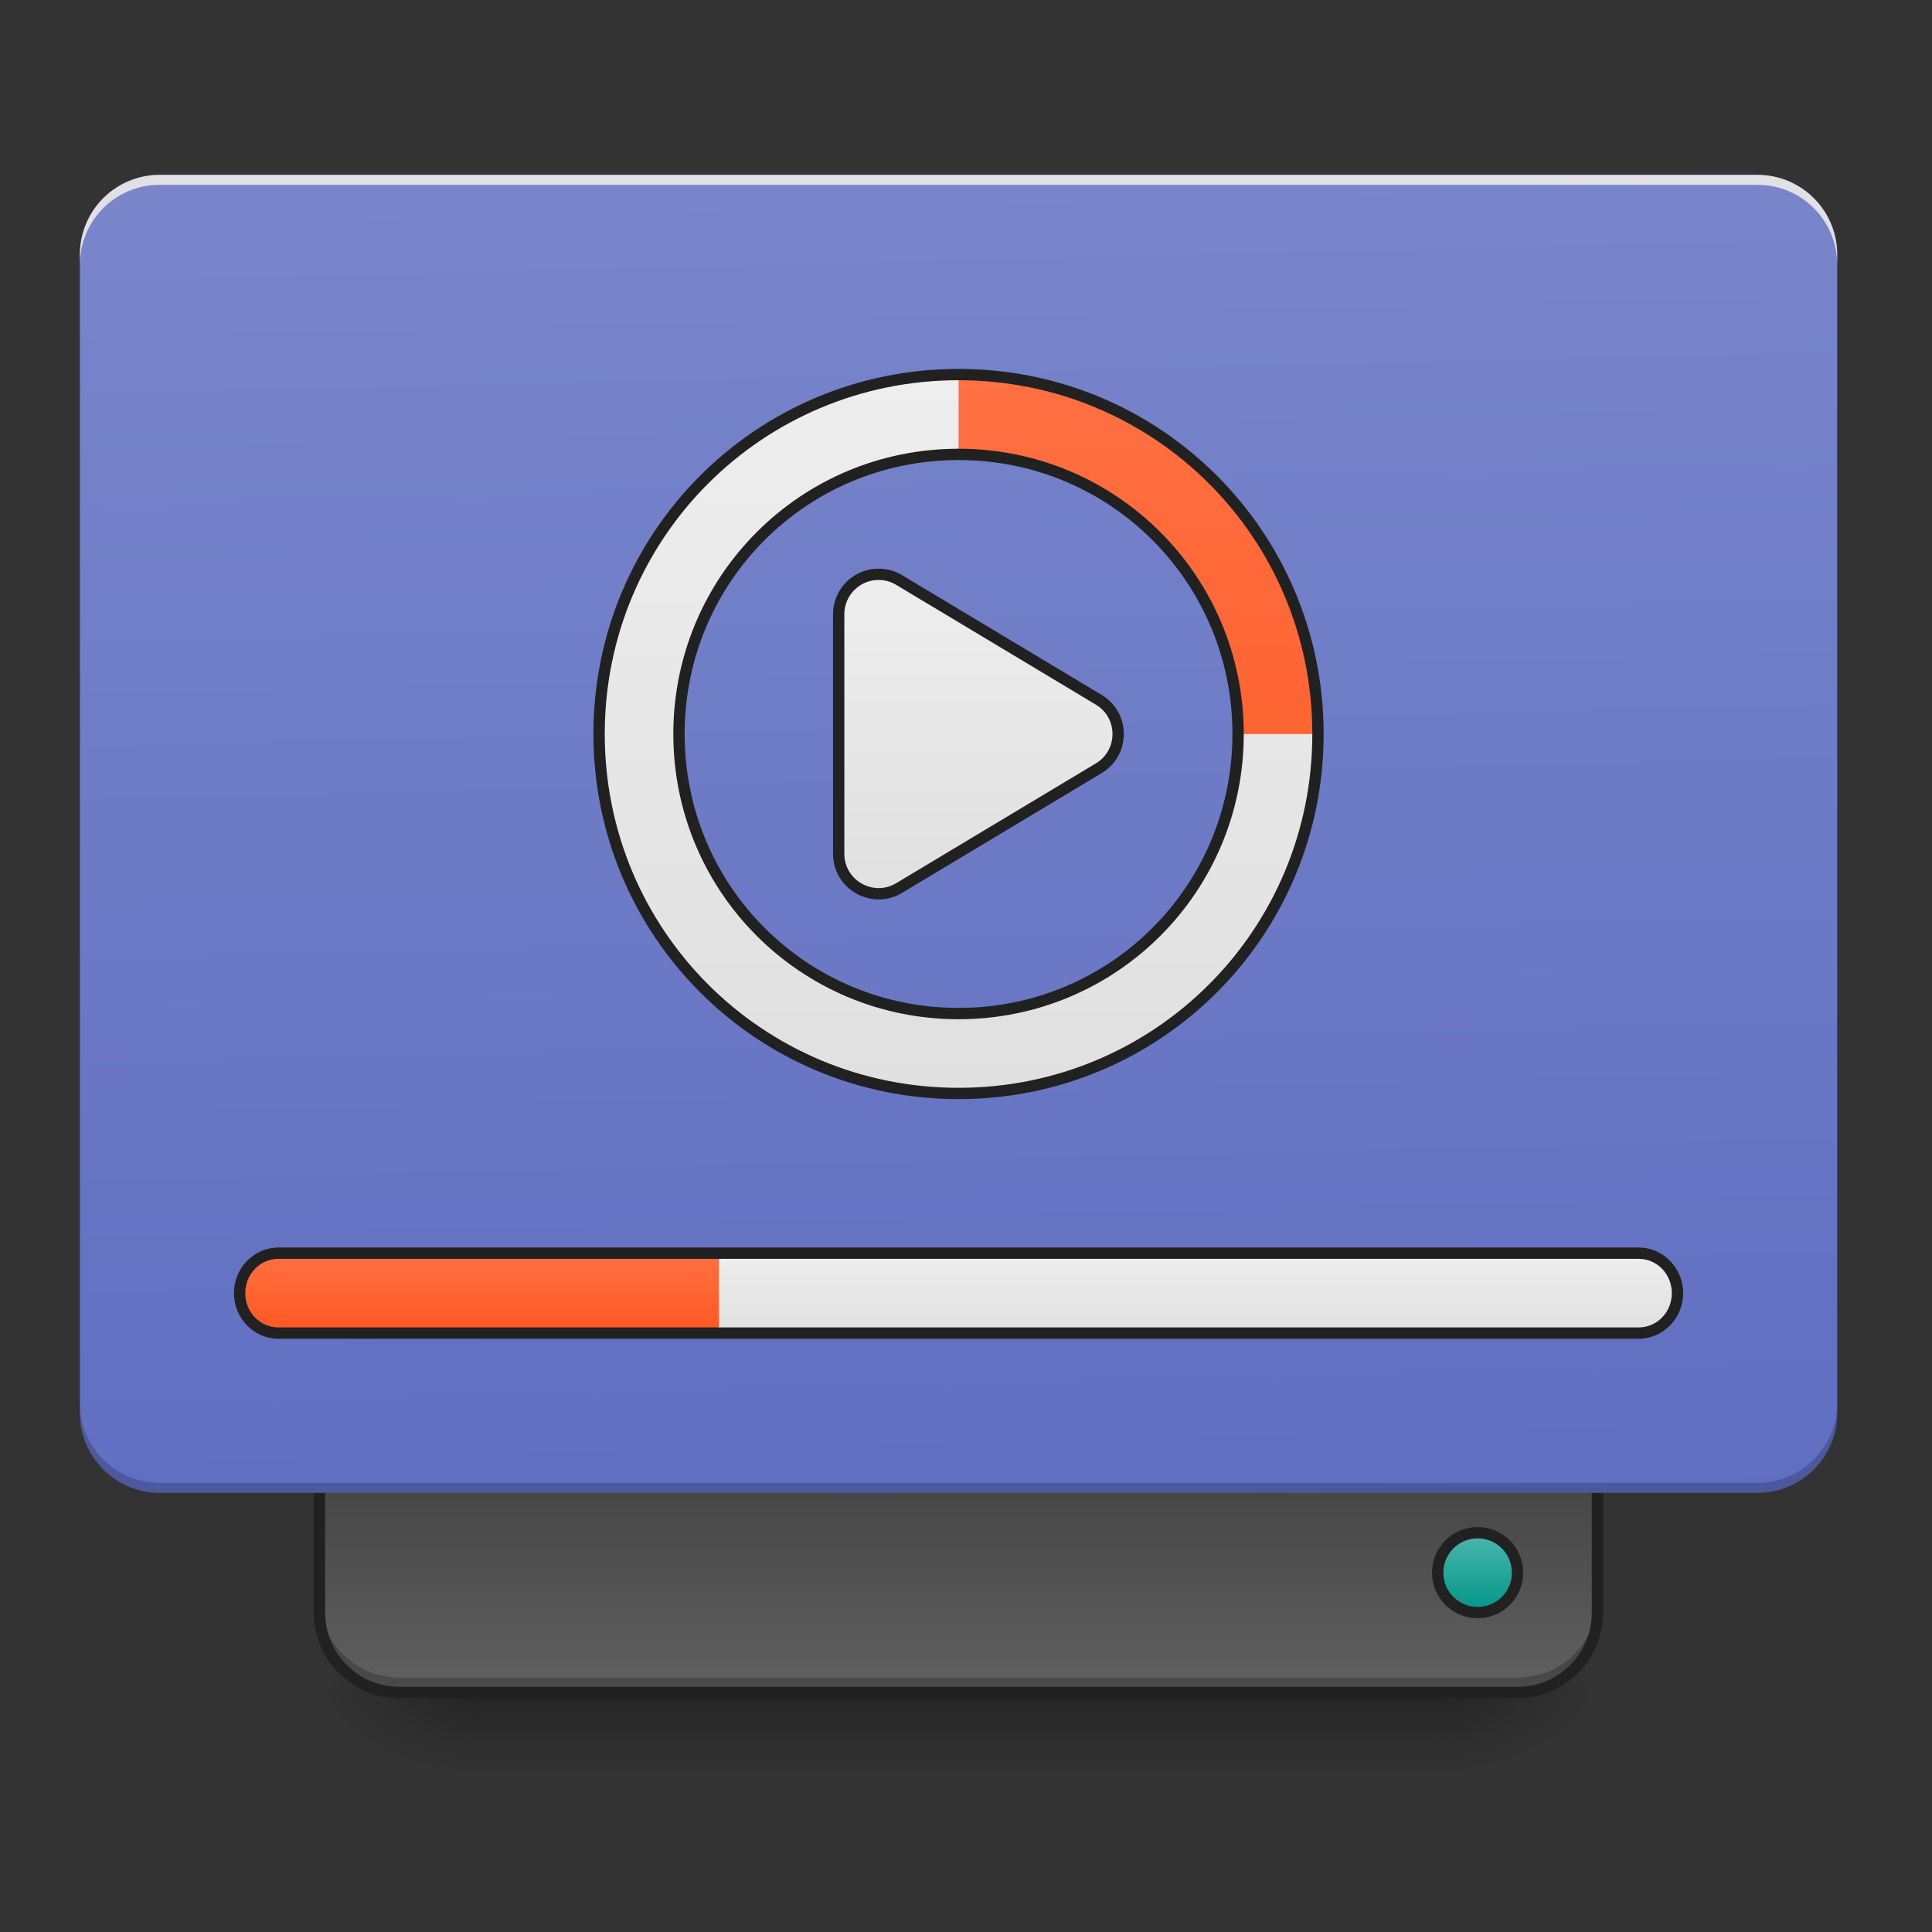 <?xml version="1.0" encoding="UTF-8"?>
<svg xmlns="http://www.w3.org/2000/svg" xmlns:xlink="http://www.w3.org/1999/xlink" width="128pt" height="128pt" viewBox="0 0 128 128" version="1.1">
<rect x="0" y="0" width="128" height="128" fill="#333333" stroke="none"/>
<defs>
<linearGradient id="linear0" gradientUnits="userSpaceOnUse" x1="254" y1="233.5" x2="254" y2="254.667" gradientTransform="matrix(0.25,0,0,0.25,-0,53.755)">
<stop offset="0" style="stop-color:rgb(0%,0%,0%);stop-opacity:0.275;"/>
<stop offset="1" style="stop-color:rgb(0%,0%,0%);stop-opacity:0;"/>
</linearGradient>
<radialGradient id="radial0" gradientUnits="userSpaceOnUse" cx="450.909" cy="189.579" fx="450.909" fy="189.579" r="21.167" gradientTransform="matrix(0,-0.313,-0.563,-0,200.584,254.381)">
<stop offset="0" style="stop-color:rgb(0%,0%,0%);stop-opacity:0.314;"/>
<stop offset="0.222" style="stop-color:rgb(0%,0%,0%);stop-opacity:0.275;"/>
<stop offset="1" style="stop-color:rgb(0%,0%,0%);stop-opacity:0;"/>
</radialGradient>
<radialGradient id="radial1" gradientUnits="userSpaceOnUse" cx="450.909" cy="189.579" fx="450.909" fy="189.579" r="21.167" gradientTransform="matrix(-0,0.313,0.563,0,-73.572,-30.11)">
<stop offset="0" style="stop-color:rgb(0%,0%,0%);stop-opacity:0.314;"/>
<stop offset="0.222" style="stop-color:rgb(0%,0%,0%);stop-opacity:0.275;"/>
<stop offset="1" style="stop-color:rgb(0%,0%,0%);stop-opacity:0;"/>
</radialGradient>
<radialGradient id="radial2" gradientUnits="userSpaceOnUse" cx="450.909" cy="189.579" fx="450.909" fy="189.579" r="21.167" gradientTransform="matrix(-0,-0.313,0.563,-0,-73.572,254.381)">
<stop offset="0" style="stop-color:rgb(0%,0%,0%);stop-opacity:0.314;"/>
<stop offset="0.222" style="stop-color:rgb(0%,0%,0%);stop-opacity:0.275;"/>
<stop offset="1" style="stop-color:rgb(0%,0%,0%);stop-opacity:0;"/>
</radialGradient>
<radialGradient id="radial3" gradientUnits="userSpaceOnUse" cx="450.909" cy="189.579" fx="450.909" fy="189.579" r="21.167" gradientTransform="matrix(0,0.313,-0.563,0,200.584,-30.11)">
<stop offset="0" style="stop-color:rgb(0%,0%,0%);stop-opacity:0.314;"/>
<stop offset="0.222" style="stop-color:rgb(0%,0%,0%);stop-opacity:0.275;"/>
<stop offset="1" style="stop-color:rgb(0%,0%,0%);stop-opacity:0;"/>
</radialGradient>
<linearGradient id="linear1" gradientUnits="userSpaceOnUse" x1="840" y1="1455.118" x2="840" y2="1695.118" gradientTransform="matrix(0.066,0,0,-0.066,0,208.395)">
<stop offset="0" style="stop-color:rgb(38.039%,38.039%,38.039%);stop-opacity:1;"/>
<stop offset="1" style="stop-color:rgb(25.882%,25.882%,25.882%);stop-opacity:1;"/>
</linearGradient>
<linearGradient id="linear2" gradientUnits="userSpaceOnUse" x1="306.917" y1="-25.792" x2="305.955" y2="-141.415" gradientTransform="matrix(0.301,0,0,0.87,-23.416,134.565)">
<stop offset="0" style="stop-color:rgb(36.078%,41.961%,75.294%);stop-opacity:1;"/>
<stop offset="1" style="stop-color:rgb(47.451%,52.549%,79.608%);stop-opacity:1;"/>
</linearGradient>
<linearGradient id="linear3" gradientUnits="userSpaceOnUse" x1="444.5" y1="185.875" x2="444.5" y2="148.833" gradientTransform="matrix(0.5,0,0,0.571,169.333,-297.381)">
<stop offset="0" style="stop-color:rgb(30.196%,71.373%,67.451%);stop-opacity:1;"/>
<stop offset="1" style="stop-color:rgb(0%,58.824%,53.333%);stop-opacity:1;"/>
</linearGradient>
<linearGradient id="linear4" gradientUnits="userSpaceOnUse" x1="254" y1="43" x2="254" y2="-41.667" gradientTransform="matrix(1,0,0,1,0,-21.166)">
<stop offset="0" style="stop-color:rgb(87.843%,87.843%,87.843%);stop-opacity:1;"/>
<stop offset="1" style="stop-color:rgb(93.333%,93.333%,93.333%);stop-opacity:1;"/>
</linearGradient>
<linearGradient id="linear5" gradientUnits="userSpaceOnUse" x1="960" y1="1175.118" x2="960" y2="455.118" gradientTransform="matrix(0.066,0,0,0.066,0,-5.292)">
<stop offset="0" style="stop-color:rgb(87.843%,87.843%,87.843%);stop-opacity:1;"/>
<stop offset="1" style="stop-color:rgb(93.333%,93.333%,93.333%);stop-opacity:1;"/>
</linearGradient>
<linearGradient id="linear6" gradientUnits="userSpaceOnUse" x1="960" y1="1175.118" x2="960" y2="455.118" gradientTransform="matrix(0.066,0,0,0.066,0,-5.292)">
<stop offset="0" style="stop-color:rgb(100%,34.118%,13.333%);stop-opacity:1;"/>
<stop offset="1" style="stop-color:rgb(100%,43.922%,26.275%);stop-opacity:1;"/>
</linearGradient>
<linearGradient id="linear7" gradientUnits="userSpaceOnUse" x1="254" y1="138.25" x2="254" y2="117.083" gradientTransform="matrix(0.243,0,0,0.25,0.429,53.755)">
<stop offset="0" style="stop-color:rgb(87.843%,87.843%,87.843%);stop-opacity:1;"/>
<stop offset="1" style="stop-color:rgb(93.333%,93.333%,93.333%);stop-opacity:1;"/>
</linearGradient>
<linearGradient id="linear8" gradientUnits="userSpaceOnUse" x1="254" y1="138.25" x2="254" y2="117.083" gradientTransform="matrix(0.243,0,0,0.25,0.429,53.755)">
<stop offset="0" style="stop-color:rgb(100%,34.118%,13.333%);stop-opacity:1;"/>
<stop offset="1" style="stop-color:rgb(100%,43.922%,26.275%);stop-opacity:1;"/>
</linearGradient>
</defs>
<g id="surface1">
<path style=" stroke:none;fill-rule:nonzero;fill:url(#linear0);" d="M 31.754 112.137 L 95.258 112.137 L 95.258 117.43 L 31.754 117.43 Z M 31.754 112.137 "/>
<path style=" stroke:none;fill-rule:nonzero;fill:url(#radial0);" d="M 95.258 112.137 L 105.844 112.137 L 105.844 106.844 L 95.258 106.844 Z M 95.258 112.137 "/>
<path style=" stroke:none;fill-rule:nonzero;fill:url(#radial1);" d="M 31.754 112.137 L 21.168 112.137 L 21.168 117.43 L 31.754 117.43 Z M 31.754 112.137 "/>
<path style=" stroke:none;fill-rule:nonzero;fill:url(#radial2);" d="M 31.754 112.137 L 21.168 112.137 L 21.168 106.844 L 31.754 106.844 Z M 31.754 112.137 "/>
<path style=" stroke:none;fill-rule:nonzero;fill:url(#radial3);" d="M 95.258 112.137 L 105.844 112.137 L 105.844 117.43 L 95.258 117.43 Z M 95.258 112.137 "/>
<path style=" stroke:none;fill-rule:nonzero;fill:url(#linear1);" d="M 26.461 112.137 C 23.527 112.137 21.168 109.777 21.168 106.844 L 21.168 96.258 L 105.844 96.258 L 105.844 106.844 C 105.844 109.777 103.484 112.137 100.551 112.137 Z M 26.461 112.137 "/>
<path style=" stroke:none;fill-rule:nonzero;fill:rgb(0%,0%,0%);fill-opacity:0.235;" d="M 26.461 111.805 C 23.527 111.805 21.168 109.445 21.168 106.512 L 21.168 105.852 C 21.168 108.781 23.527 111.145 26.461 111.145 L 100.551 111.145 C 103.484 111.145 105.844 108.781 105.844 105.852 L 105.844 106.512 C 105.844 109.445 103.484 111.805 100.551 111.805 Z M 26.461 111.805 "/>
<path style="fill:none;stroke-width:3;stroke-linecap:round;stroke-linejoin:miter;stroke:rgb(12.941%,12.941%,12.941%);stroke-opacity:1;stroke-miterlimit:4;" d="M 105.834 233.504 C 94.1 233.504 84.664 224.067 84.664 212.334 L 84.664 169.994 L 423.335 169.994 L 423.335 212.334 C 423.335 224.067 413.898 233.504 402.165 233.504 Z M 105.834 233.504 " transform="matrix(0.25,0,0,0.25,0,53.755)"/>
<path style=" stroke:none;fill-rule:nonzero;fill:url(#linear2);" d="M 10.586 11.586 L 116.43 11.586 C 119.352 11.586 121.719 13.953 121.719 16.875 L 121.719 93.613 C 121.719 96.535 119.352 98.906 116.43 98.906 L 10.586 98.906 C 7.66 98.906 5.293 96.535 5.293 93.613 L 5.293 16.875 C 5.293 13.953 7.66 11.586 10.586 11.586 Z M 10.586 11.586 "/>
<path style=" stroke:none;fill-rule:nonzero;fill:rgb(0%,0%,0%);fill-opacity:0.196;" d="M 10.586 98.906 C 7.652 98.906 5.293 96.547 5.293 93.613 L 5.293 92.953 C 5.293 95.883 7.652 98.242 10.586 98.242 L 116.43 98.242 C 119.359 98.242 121.719 95.883 121.719 92.953 L 121.719 93.613 C 121.719 96.547 119.359 98.906 116.43 98.906 Z M 10.586 98.906 "/>
<path style=" stroke:none;fill-rule:nonzero;fill:rgb(90.196%,90.196%,90.196%);fill-opacity:0.937;" d="M 10.586 11.586 C 7.652 11.586 5.293 13.945 5.293 16.875 L 5.293 17.539 C 5.293 14.605 7.652 12.242 10.586 12.246 L 116.43 12.246 C 119.359 12.242 121.719 14.605 121.719 17.539 L 121.719 16.875 C 121.719 13.945 119.359 11.586 116.43 11.586 Z M 10.586 11.586 "/>
<path style="fill-rule:nonzero;fill:url(#linear3);stroke-width:3;stroke-linecap:round;stroke-linejoin:miter;stroke:rgb(12.941%,12.941%,12.941%);stroke-opacity:1;stroke-miterlimit:4;" d="M 391.588 -212.334 C 397.431 -212.334 402.165 -207.6 402.165 -201.757 C 402.165 -195.898 397.431 -191.164 391.588 -191.164 C 385.744 -191.164 380.995 -195.898 380.995 -201.757 C 380.995 -207.6 385.744 -212.334 391.588 -212.334 Z M 391.588 -212.334 " transform="matrix(0.25,0,0,-0.25,0,53.755)"/>
<path style="fill-rule:nonzero;fill:url(#linear4);stroke-width:3;stroke-linecap:round;stroke-linejoin:round;stroke:rgb(12.941%,12.941%,12.941%);stroke-opacity:1;stroke-miterlimit:4;" d="M 233.259 -62.811 C 227.26 -63.061 222.26 -58.265 222.26 -52.25 L 222.26 11.244 C 222.26 19.462 231.228 24.54 238.274 20.321 L 291.191 -11.426 C 298.034 -15.535 298.034 -25.456 291.191 -29.565 L 238.274 -61.312 C 236.759 -62.233 235.024 -62.749 233.259 -62.811 Z M 233.259 -62.811 " transform="matrix(0.25,0,0,0.25,0,53.755)"/>
<path style=" stroke:none;fill-rule:nonzero;fill:url(#linear5);" d="M 63.508 24.816 C 50.312 24.816 39.691 35.438 39.691 48.629 C 39.691 61.824 50.312 72.445 63.508 72.445 C 76.699 72.445 87.32 61.824 87.32 48.629 C 87.32 35.438 76.699 24.816 63.508 24.816 Z M 63.508 30.105 C 73.77 30.105 82.027 38.367 82.027 48.629 C 82.027 58.891 73.77 67.152 63.508 67.152 C 53.246 67.152 44.984 58.891 44.984 48.629 C 44.984 38.367 53.246 30.105 63.508 30.105 Z M 63.508 30.105 "/>
<path style=" stroke:none;fill-rule:nonzero;fill:url(#linear6);" d="M 63.508 24.816 L 63.508 30.105 C 73.77 30.105 82.027 38.367 82.027 48.629 L 87.32 48.629 C 87.32 35.438 76.699 24.816 63.508 24.816 Z M 63.508 24.816 "/>
<path style=" stroke:none;fill-rule:nonzero;fill:url(#linear7);" d="M 18.449 83.027 L 108.562 83.027 C 109.984 83.027 111.137 84.215 111.137 85.676 C 111.137 87.137 109.984 88.32 108.562 88.32 L 18.449 88.32 C 17.027 88.32 15.875 87.137 15.875 85.676 C 15.875 84.215 17.027 83.027 18.449 83.027 Z M 18.449 83.027 "/>
<path style=" stroke:none;fill-rule:nonzero;fill:url(#linear8);" d="M 18.449 83.027 C 17.023 83.027 15.875 84.207 15.875 85.676 C 15.875 87.141 17.023 88.32 18.449 88.32 L 47.629 88.32 L 47.629 83.027 Z M 18.449 83.027 "/>
<path style=" stroke:none;fill-rule:nonzero;fill:rgb(12.941%,12.941%,12.941%);fill-opacity:1;" d="M 63.508 24.441 C 50.113 24.441 39.316 35.234 39.316 48.629 C 39.316 62.023 50.113 72.82 63.508 72.82 C 76.902 72.82 87.695 62.023 87.695 48.629 C 87.695 35.234 76.902 24.441 63.508 24.441 Z M 63.508 25.191 C 76.5 25.191 86.945 35.637 86.945 48.629 C 86.945 61.621 76.5 72.07 63.508 72.07 C 50.516 72.07 40.066 61.621 40.066 48.629 C 40.066 35.637 50.516 25.191 63.508 25.191 Z M 63.508 29.73 C 53.043 29.73 44.609 38.168 44.609 48.629 C 44.609 59.094 53.043 67.527 63.508 67.527 C 73.969 67.527 82.402 59.094 82.402 48.629 C 82.402 38.168 73.969 29.73 63.508 29.73 Z M 63.508 30.48 C 73.566 30.48 81.652 38.57 81.652 48.629 C 81.652 58.691 73.566 66.777 63.508 66.777 C 53.445 66.777 45.359 58.691 45.359 48.629 C 45.359 38.57 53.445 30.48 63.508 30.48 Z M 63.508 30.48 "/>
<path style=" stroke:none;fill-rule:nonzero;fill:rgb(12.941%,12.941%,12.941%);fill-opacity:1;" d="M 18.449 82.652 C 16.816 82.652 15.5 84.012 15.5 85.676 C 15.5 87.336 16.816 88.695 18.449 88.695 L 108.562 88.695 C 110.195 88.695 111.512 87.336 111.512 85.676 C 111.512 84.012 110.195 82.652 108.562 82.652 Z M 18.449 83.402 L 108.562 83.402 C 109.781 83.402 110.762 84.406 110.762 85.676 C 110.762 86.945 109.781 87.945 108.562 87.945 L 18.449 87.945 C 17.23 87.945 16.25 86.945 16.25 85.676 C 16.25 84.406 17.23 83.402 18.449 83.402 Z M 18.449 83.402 "/>
</g>
</svg>

